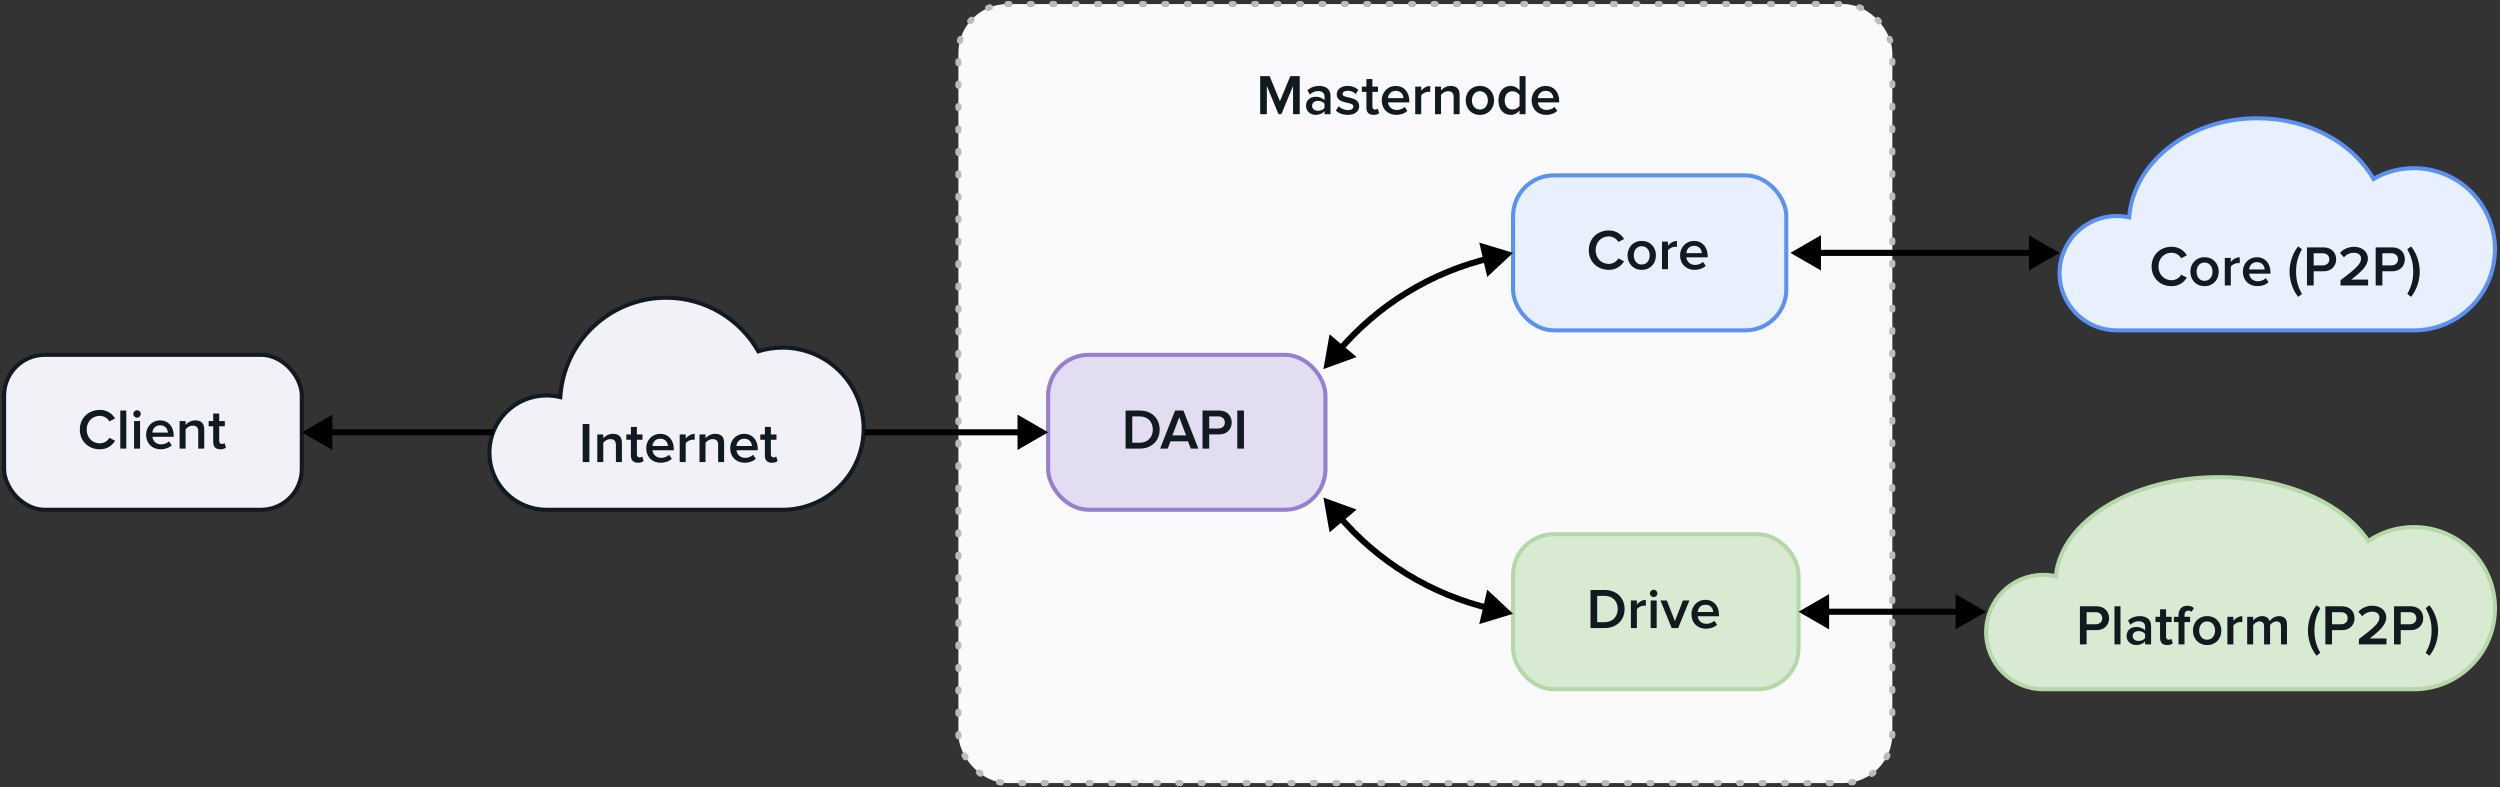 <svg width="613" height="193" viewBox="0 0 613 193" fill="none" xmlns="http://www.w3.org/2000/svg">
<rect x="0" y="0" width="613" height="193" fill="#333333" stroke="none"/>
<rect x="235" y="1" width="229" height="191" rx="12" fill="#FAFAFC" stroke="#BABABF" stroke-width="1.5" stroke-linecap="round" stroke-dasharray="0.5 5"/>
<rect x="1" y="87" width="73" height="38" rx="10" fill="#F1F1F7"/>
<path d="M24.474 110.168C26.364 110.168 27.512 109.188 28.226 108.068L26.826 107.354C26.378 108.138 25.482 108.712 24.474 108.712C22.626 108.712 21.254 107.298 21.254 105.338C21.254 103.378 22.626 101.964 24.474 101.964C25.482 101.964 26.378 102.552 26.826 103.322L28.226 102.608C27.526 101.488 26.364 100.508 24.474 100.508C21.716 100.508 19.574 102.468 19.574 105.338C19.574 108.208 21.716 110.168 24.474 110.168ZM30.965 110V100.662H29.495V110H30.965ZM33.6 102.412C34.104 102.412 34.51 102.006 34.51 101.502C34.51 100.998 34.104 100.592 33.6 100.592C33.11 100.592 32.69 100.998 32.69 101.502C32.69 102.006 33.11 102.412 33.6 102.412ZM34.342 110V103.238H32.872V110H34.342ZM39.371 110.168C40.449 110.168 41.443 109.832 42.115 109.188L41.443 108.222C40.967 108.698 40.183 108.964 39.525 108.964C38.251 108.964 37.481 108.124 37.369 107.102H42.591V106.752C42.591 104.624 41.289 103.07 39.259 103.07C37.257 103.07 35.829 104.652 35.829 106.612C35.829 108.754 37.341 110.168 39.371 110.168ZM41.163 106.066H37.355C37.425 105.24 37.999 104.274 39.259 104.274C40.589 104.274 41.135 105.268 41.163 106.066ZM50.076 110V105.24C50.076 103.854 49.348 103.07 47.892 103.07C46.828 103.07 45.96 103.63 45.512 104.162V103.238H44.042V110H45.512V105.282C45.848 104.82 46.492 104.372 47.248 104.372C48.074 104.372 48.606 104.722 48.606 105.772V110H50.076ZM54.015 110.168C54.701 110.168 55.135 109.986 55.401 109.734L55.051 108.628C54.939 108.754 54.673 108.866 54.393 108.866C53.973 108.866 53.749 108.53 53.749 108.068V104.526H55.121V103.238H53.749V101.39H52.279V103.238H51.159V104.526H52.279V108.432C52.279 109.552 52.881 110.168 54.015 110.168Z" fill="#111921"/>
<rect x="1" y="87" width="73" height="38" rx="10" stroke="#111921"/>
<path fill-rule="evenodd" clip-rule="evenodd" d="M191.882 125C202.863 125 211.765 116.098 211.765 105.118C211.765 94.137 202.863 85.235 191.882 85.235C189.811 85.235 187.813 85.552 185.935 86.14C181.46 78.291 173.015 73 163.333 73C149.522 73 138.227 83.768 137.384 97.367C136.306 97.102 135.179 96.961 134.02 96.961C126.277 96.961 120 103.238 120 110.98C120 118.723 126.277 125 134.02 125C134.105 125 134.19 124.999 134.275 124.998V125L191.882 125Z" fill="#F1F1F7"/>
<path d="M191.882 125V124.5V125ZM185.935 86.14L185.501 86.388L185.701 86.737L186.085 86.617L185.935 86.14ZM137.384 97.367L137.264 97.853L137.846 97.996L137.883 97.398L137.384 97.367ZM134.275 124.998H134.775V124.489L134.266 124.498L134.275 124.998ZM134.275 125H133.775V125.5H134.275L134.275 125ZM191.882 125.5C203.139 125.5 212.265 116.375 212.265 105.118H211.265C211.265 115.822 202.587 124.5 191.882 124.5V125.5ZM212.265 105.118C212.265 93.861 203.139 84.735 191.882 84.735V85.735C202.587 85.735 211.265 94.413 211.265 105.118H212.265ZM191.882 84.735C189.76 84.735 187.712 85.06 185.786 85.663L186.085 86.617C187.915 86.044 189.862 85.735 191.882 85.735V84.735ZM186.37 85.892C181.809 77.894 173.202 72.5 163.333 72.5V73.5C172.828 73.5 181.111 78.689 185.501 86.388L186.37 85.892ZM163.333 72.5C149.257 72.5 137.744 83.475 136.885 97.336L137.883 97.398C138.709 84.061 149.788 73.5 163.333 73.5V72.5ZM137.503 96.882C136.387 96.607 135.22 96.461 134.02 96.461V97.461C135.139 97.461 136.225 97.597 137.264 97.853L137.503 96.882ZM134.02 96.461C126.001 96.461 119.5 102.961 119.5 110.98H120.5C120.5 103.514 126.553 97.461 134.02 97.461V96.461ZM119.5 110.98C119.5 118.999 126.001 125.5 134.02 125.5V124.5C126.553 124.5 120.5 118.447 120.5 110.98H119.5ZM134.02 125.5C134.108 125.5 134.196 125.499 134.283 125.498L134.266 124.498C134.184 124.499 134.102 124.5 134.02 124.5V125.5ZM134.775 125V124.998H133.775V125H134.775ZM191.882 124.5L134.275 124.5L134.275 125.5L191.882 125.5V124.5Z" fill="#111921"/>
<path d="M144.514 113.3V103.962H142.876V113.3H144.514ZM152.491 113.3V108.54C152.491 107.154 151.763 106.37 150.307 106.37C149.243 106.37 148.375 106.93 147.927 107.462V106.538H146.457V113.3H147.927V108.582C148.263 108.12 148.907 107.672 149.663 107.672C150.489 107.672 151.021 108.022 151.021 109.072V113.3H152.491ZM156.431 113.468C157.117 113.468 157.551 113.286 157.817 113.034L157.467 111.928C157.355 112.054 157.089 112.166 156.809 112.166C156.389 112.166 156.165 111.83 156.165 111.368V107.826H157.537V106.538H156.165V104.69H154.695V106.538H153.575V107.826H154.695V111.732C154.695 112.852 155.297 113.468 156.431 113.468ZM161.993 113.468C163.071 113.468 164.065 113.132 164.737 112.488L164.065 111.522C163.589 111.998 162.805 112.264 162.147 112.264C160.873 112.264 160.103 111.424 159.991 110.402H165.213V110.052C165.213 107.924 163.911 106.37 161.881 106.37C159.879 106.37 158.451 107.952 158.451 109.912C158.451 112.054 159.963 113.468 161.993 113.468ZM163.785 109.366H159.977C160.047 108.54 160.621 107.574 161.881 107.574C163.211 107.574 163.757 108.568 163.785 109.366ZM168.134 113.3V108.694C168.428 108.218 169.254 107.798 169.87 107.798C170.052 107.798 170.206 107.812 170.332 107.84V106.384C169.45 106.384 168.638 106.888 168.134 107.532V106.538H166.664V113.3H168.134ZM177.552 113.3V108.54C177.552 107.154 176.824 106.37 175.368 106.37C174.304 106.37 173.436 106.93 172.988 107.462V106.538H171.518V113.3H172.988V108.582C173.324 108.12 173.968 107.672 174.724 107.672C175.55 107.672 176.082 108.022 176.082 109.072V113.3H177.552ZM182.583 113.468C183.661 113.468 184.655 113.132 185.327 112.488L184.655 111.522C184.179 111.998 183.395 112.264 182.737 112.264C181.463 112.264 180.693 111.424 180.581 110.402H185.803V110.052C185.803 107.924 184.501 106.37 182.471 106.37C180.469 106.37 179.041 107.952 179.041 109.912C179.041 112.054 180.553 113.468 182.583 113.468ZM184.375 109.366H180.567C180.637 108.54 181.211 107.574 182.471 107.574C183.801 107.574 184.347 108.568 184.375 109.366ZM189.284 113.468C189.97 113.468 190.404 113.286 190.67 113.034L190.32 111.928C190.208 112.054 189.942 112.166 189.662 112.166C189.242 112.166 189.018 111.83 189.018 111.368V107.826H190.39V106.538H189.018V104.69H187.548V106.538H186.428V107.826H187.548V111.732C187.548 112.852 188.15 113.468 189.284 113.468Z" fill="#111921"/>
<path fill-rule="evenodd" clip-rule="evenodd" d="M592 81C602.927 80.936 611.765 72.059 611.765 61.118C611.765 50.137 602.863 41.235 591.882 41.235C588.276 41.235 584.894 42.195 581.978 43.874C576.927 35.081 566.074 29 553.5 29C536.798 29 523.132 39.729 522.067 53.293C521.086 53.075 520.066 52.961 519.02 52.961C511.277 52.961 505 59.238 505 66.98C505 74.723 511.277 81 519.02 81C519.034 81 519.049 81 519.064 81H553.5H591.821C591.842 81 591.862 81 591.882 81C591.903 81 591.923 81 591.943 81H592V81Z" fill="#E9F0FD"/>
<path d="M592 81L591.997 80.5L591.5 80.503V81H592ZM581.978 43.874L581.545 44.123L581.794 44.557L582.228 44.307L581.978 43.874ZM522.067 53.293L521.959 53.781L522.52 53.906L522.565 53.332L522.067 53.293ZM519.064 81V80.5L519.062 80.5L519.064 81ZM591.821 81L591.823 80.5H591.821V81ZM591.943 81V80.5L591.942 80.5L591.943 81ZM592 81V81.5H592.5V81H592ZM592.003 81.5C603.204 81.435 612.265 72.334 612.265 61.118H611.265C611.265 71.784 602.649 80.438 591.997 80.5L592.003 81.5ZM612.265 61.118C612.265 49.861 603.139 40.735 591.882 40.735V41.735C602.587 41.735 611.265 50.413 611.265 61.118H612.265ZM591.882 40.735C588.186 40.735 584.719 41.72 581.729 43.441L582.228 44.307C585.07 42.671 588.366 41.735 591.882 41.735V40.735ZM582.412 43.625C577.258 34.654 566.225 28.5 553.5 28.5V29.5C565.923 29.5 576.596 35.508 581.545 44.123L582.412 43.625ZM553.5 28.5C536.619 28.5 522.66 39.356 521.568 53.254L522.565 53.332C523.604 40.103 536.977 29.5 553.5 29.5V28.5ZM522.175 52.805C521.159 52.58 520.103 52.461 519.02 52.461V53.461C520.029 53.461 521.013 53.572 521.959 53.781L522.175 52.805ZM519.02 52.461C511.001 52.461 504.5 58.962 504.5 66.98H505.5C505.5 59.514 511.553 53.461 519.02 53.461V52.461ZM504.5 66.98C504.5 74.999 511.001 81.5 519.02 81.5V80.5C511.553 80.5 505.5 74.447 505.5 66.98H504.5ZM519.02 81.5C519.035 81.5 519.05 81.5 519.066 81.5L519.062 80.5C519.048 80.5 519.034 80.5 519.02 80.5V81.5ZM553.5 80.5H519.064V81.5H553.5V80.5ZM591.821 80.5H553.5V81.5H591.821V80.5ZM591.82 81.5C591.841 81.5 591.862 81.5 591.882 81.5V80.5C591.863 80.5 591.843 80.5 591.823 80.5L591.82 81.5ZM591.882 81.5C591.903 81.5 591.924 81.5 591.945 81.5L591.942 80.5C591.922 80.5 591.902 80.5 591.882 80.5V81.5ZM592 80.5H591.943V81.5H592V80.5ZM591.5 81V81H592.5V81H591.5Z" fill="#5B91F5"/>
<path d="M532.474 70.168C534.364 70.168 535.512 69.188 536.226 68.068L534.826 67.354C534.378 68.138 533.482 68.712 532.474 68.712C530.626 68.712 529.254 67.298 529.254 65.338C529.254 63.378 530.626 61.964 532.474 61.964C533.482 61.964 534.378 62.552 534.826 63.322L536.226 62.608C535.526 61.488 534.364 60.508 532.474 60.508C529.716 60.508 527.574 62.468 527.574 65.338C527.574 68.208 529.716 70.168 532.474 70.168ZM540.547 70.168C542.717 70.168 544.033 68.558 544.033 66.612C544.033 64.68 542.717 63.07 540.547 63.07C538.405 63.07 537.075 64.68 537.075 66.612C537.075 68.558 538.405 70.168 540.547 70.168ZM540.547 68.866C539.301 68.866 538.601 67.816 538.601 66.612C538.601 65.422 539.301 64.372 540.547 64.372C541.807 64.372 542.507 65.422 542.507 66.612C542.507 67.816 541.807 68.866 540.547 68.866ZM546.99 70V65.394C547.284 64.918 548.11 64.498 548.726 64.498C548.908 64.498 549.062 64.512 549.188 64.54V63.084C548.306 63.084 547.494 63.588 546.99 64.232V63.238H545.52V70H546.99ZM553.496 70.168C554.574 70.168 555.568 69.832 556.24 69.188L555.568 68.222C555.092 68.698 554.308 68.964 553.65 68.964C552.376 68.964 551.606 68.124 551.494 67.102H556.716V66.752C556.716 64.624 555.414 63.07 553.384 63.07C551.382 63.07 549.954 64.652 549.954 66.612C549.954 68.754 551.466 70.168 553.496 70.168ZM555.288 66.066H551.48C551.55 65.24 552.124 64.274 553.384 64.274C554.714 64.274 555.26 65.268 555.288 66.066ZM564.423 72.086C563.499 70.364 562.995 68.796 562.995 66.598C562.995 64.4 563.499 62.832 564.423 61.096L563.513 60.41C562.197 62.034 561.399 64.344 561.399 66.598C561.399 68.852 562.197 71.176 563.513 72.786L564.423 72.086ZM567.312 70V66.514H569.776C571.722 66.514 572.828 65.17 572.828 63.588C572.828 62.006 571.736 60.662 569.776 60.662H565.674V70H567.312ZM569.552 65.072H567.312V62.104H569.552C570.476 62.104 571.148 62.692 571.148 63.588C571.148 64.484 570.476 65.072 569.552 65.072ZM580.659 70V68.558H576.515C579.021 66.668 580.603 65.128 580.603 63.406C580.603 61.544 579.021 60.522 577.215 60.522C575.913 60.522 574.597 61.026 573.771 62.02L574.723 63.098C575.311 62.426 576.151 61.978 577.243 61.978C578.097 61.978 578.937 62.426 578.937 63.406C578.937 64.75 577.523 65.968 573.897 68.712V70H580.659ZM584.155 70V66.514H586.619C588.565 66.514 589.671 65.17 589.671 63.588C589.671 62.006 588.579 60.662 586.619 60.662H582.517V70H584.155ZM586.395 65.072H584.155V62.104H586.395C587.319 62.104 587.991 62.692 587.991 63.588C587.991 64.484 587.319 65.072 586.395 65.072ZM591.189 72.786C592.519 71.176 593.317 68.852 593.317 66.598C593.317 64.344 592.519 62.034 591.189 60.41L590.279 61.096C591.217 62.832 591.721 64.4 591.721 66.598C591.721 68.796 591.217 70.364 590.279 72.086L591.189 72.786Z" fill="#111921"/>
<path fill-rule="evenodd" clip-rule="evenodd" d="M591 168.981C591.293 168.994 591.587 169 591.882 169C602.863 169 611.765 160.098 611.765 149.118C611.765 138.137 602.863 129.235 591.882 129.235C587.743 129.235 583.898 130.501 580.715 132.665C574.566 123.448 560.441 117 544 117C522.789 117 505.434 127.731 504.084 141.297C503.098 141.077 502.072 140.961 501.02 140.961C493.277 140.961 487 147.238 487 154.98C487 162.723 493.277 169 501.02 169C501.034 169 501.049 169 501.064 169H544H591V168.981Z" fill="#D9EAD3"/>
<path d="M591 168.981L591.022 168.481L590.5 168.459V168.981H591ZM580.715 132.665L580.299 132.943L580.579 133.362L580.997 133.079L580.715 132.665ZM504.084 141.297L503.976 141.785L504.526 141.908L504.582 141.346L504.084 141.297ZM501.064 169V168.5L501.062 168.5L501.064 169ZM591 169V169.5H591.5V169H591ZM590.978 169.48C591.278 169.493 591.579 169.5 591.882 169.5V168.5C591.594 168.5 591.307 168.494 591.022 168.481L590.978 169.48ZM591.882 169.5C603.139 169.5 612.265 160.375 612.265 149.118H611.265C611.265 159.822 602.587 168.5 591.882 168.5V169.5ZM612.265 149.118C612.265 137.861 603.139 128.735 591.882 128.735V129.735C602.587 129.735 611.265 138.413 611.265 149.118H612.265ZM591.882 128.735C587.639 128.735 583.698 130.032 580.434 132.252L580.997 133.079C584.099 130.969 587.846 129.735 591.882 129.735V128.735ZM581.131 132.388C574.858 122.984 560.543 116.5 544 116.5V117.5C560.34 117.5 574.274 123.911 580.299 132.943L581.131 132.388ZM544 116.5C533.315 116.5 523.581 119.202 516.333 123.635C509.092 128.064 504.282 134.258 503.587 141.247L504.582 141.346C505.236 134.771 509.779 128.816 516.855 124.488C523.925 120.163 533.474 117.5 544 117.5V116.5ZM504.193 140.809C503.171 140.581 502.109 140.461 501.02 140.461V141.461C502.036 141.461 503.025 141.573 503.976 141.785L504.193 140.809ZM501.02 140.461C493.001 140.461 486.5 146.961 486.5 154.98H487.5C487.5 147.514 493.553 141.461 501.02 141.461V140.461ZM486.5 154.98C486.5 162.999 493.001 169.5 501.02 169.5V168.5C493.553 168.5 487.5 162.447 487.5 154.98H486.5ZM501.02 169.5C501.035 169.5 501.05 169.5 501.066 169.5L501.062 168.5C501.048 168.5 501.034 168.5 501.02 168.5V169.5ZM544 168.5H501.064V169.5H544V168.5ZM591 168.5H544V169.5H591V168.5ZM590.5 168.981V169H591.5V168.981H590.5Z" fill="#B6D7A8"/>
<path d="M511.632 158V154.514H514.096C516.042 154.514 517.148 153.17 517.148 151.588C517.148 150.006 516.056 148.662 514.096 148.662H509.994V158H511.632ZM513.872 153.072H511.632V150.104H513.872C514.796 150.104 515.468 150.692 515.468 151.588C515.468 152.484 514.796 153.072 513.872 153.072ZM519.94 158V148.662H518.47V158H519.94ZM527.447 158V153.52C527.447 151.7 526.131 151.07 524.633 151.07C523.555 151.07 522.575 151.42 521.791 152.162L522.393 153.184C522.981 152.61 523.639 152.33 524.395 152.33C525.333 152.33 525.977 152.806 525.977 153.59V154.598C525.487 154.024 524.703 153.73 523.793 153.73C522.687 153.73 521.441 154.374 521.441 155.928C521.441 157.426 522.687 158.168 523.793 158.168C524.689 158.168 525.473 157.846 525.977 157.272V158H527.447ZM524.367 157.16C523.541 157.16 522.925 156.684 522.925 155.956C522.925 155.214 523.541 154.738 524.367 154.738C525.011 154.738 525.641 154.976 525.977 155.438V156.46C525.641 156.922 525.011 157.16 524.367 157.16ZM531.382 158.168C532.068 158.168 532.502 157.986 532.768 157.734L532.418 156.628C532.306 156.754 532.04 156.866 531.76 156.866C531.34 156.866 531.116 156.53 531.116 156.068V152.526H532.488V151.238H531.116V149.39H529.646V151.238H528.526V152.526H529.646V156.432C529.646 157.552 530.248 158.168 531.382 158.168ZM535.643 158V152.526H537.015V151.238H535.643V150.86C535.643 150.104 536.007 149.726 536.581 149.726C536.917 149.726 537.169 149.838 537.365 150.02L537.939 149.11C537.519 148.676 536.917 148.522 536.315 148.522C535.027 148.522 534.173 149.39 534.173 150.86V151.238H533.053V152.526H534.173V158H535.643ZM541.182 158.168C543.352 158.168 544.668 156.558 544.668 154.612C544.668 152.68 543.352 151.07 541.182 151.07C539.04 151.07 537.71 152.68 537.71 154.612C537.71 156.558 539.04 158.168 541.182 158.168ZM541.182 156.866C539.936 156.866 539.236 155.816 539.236 154.612C539.236 153.422 539.936 152.372 541.182 152.372C542.442 152.372 543.142 153.422 543.142 154.612C543.142 155.816 542.442 156.866 541.182 156.866ZM547.625 158V153.394C547.919 152.918 548.745 152.498 549.361 152.498C549.543 152.498 549.697 152.512 549.823 152.54V151.084C548.941 151.084 548.129 151.588 547.625 152.232V151.238H546.155V158H547.625ZM560.767 158V153.114C560.767 151.742 560.067 151.07 558.821 151.07C557.813 151.07 556.917 151.7 556.525 152.316C556.301 151.574 555.685 151.07 554.677 151.07C553.655 151.07 552.759 151.742 552.479 152.162V151.238H551.009V158H552.479V153.282C552.787 152.834 553.389 152.372 554.033 152.372C554.831 152.372 555.153 152.862 555.153 153.59V158H556.623V153.268C556.917 152.834 557.533 152.372 558.191 152.372C558.975 152.372 559.297 152.862 559.297 153.59V158H560.767ZM568.926 160.086C568.002 158.364 567.498 156.796 567.498 154.598C567.498 152.4 568.002 150.832 568.926 149.096L568.016 148.41C566.7 150.034 565.902 152.344 565.902 154.598C565.902 156.852 566.7 159.176 568.016 160.786L568.926 160.086ZM571.816 158V154.514H574.28C576.226 154.514 577.332 153.17 577.332 151.588C577.332 150.006 576.24 148.662 574.28 148.662H570.178V158H571.816ZM574.056 153.072H571.816V150.104H574.056C574.98 150.104 575.652 150.692 575.652 151.588C575.652 152.484 574.98 153.072 574.056 153.072ZM585.163 158V156.558H581.019C583.525 154.668 585.107 153.128 585.107 151.406C585.107 149.544 583.525 148.522 581.719 148.522C580.417 148.522 579.101 149.026 578.275 150.02L579.227 151.098C579.815 150.426 580.655 149.978 581.747 149.978C582.601 149.978 583.441 150.426 583.441 151.406C583.441 152.75 582.027 153.968 578.401 156.712V158H585.163ZM588.659 158V154.514H591.123C593.069 154.514 594.175 153.17 594.175 151.588C594.175 150.006 593.083 148.662 591.123 148.662H587.021V158H588.659ZM590.899 153.072H588.659V150.104H590.899C591.823 150.104 592.495 150.692 592.495 151.588C592.495 152.484 591.823 153.072 590.899 153.072ZM595.693 160.786C597.023 159.176 597.821 156.852 597.821 154.598C597.821 152.344 597.023 150.034 595.693 148.41L594.783 149.096C595.721 150.832 596.225 152.4 596.225 154.598C596.225 156.796 595.721 158.364 594.783 160.086L595.693 160.786Z" fill="#111921"/>
<rect x="257" y="87" width="68" height="38" rx="10" fill="#E3DDF2"/>
<path d="M279.466 110C282.378 110 284.352 108.082 284.352 105.338C284.352 102.594 282.378 100.662 279.466 100.662H275.994V110H279.466ZM279.466 108.558H277.632V102.104H279.466C281.552 102.104 282.672 103.532 282.672 105.338C282.672 107.102 281.496 108.558 279.466 108.558ZM293.841 110L290.173 100.662H288.129L284.461 110H286.323L287.009 108.208H291.293L291.979 110H293.841ZM290.831 106.766H287.471L289.151 102.314L290.831 106.766ZM296.499 110V106.514H298.963C300.909 106.514 302.015 105.17 302.015 103.588C302.015 102.006 300.923 100.662 298.963 100.662H294.861V110H296.499ZM298.739 105.072H296.499V102.104H298.739C299.663 102.104 300.335 102.692 300.335 103.588C300.335 104.484 299.663 105.072 298.739 105.072ZM305.017 110V100.662H303.379V110H305.017Z" fill="#111921"/>
<rect x="257" y="87" width="68" height="38" rx="10" stroke="#957FCE"/>
<path d="M318.696 28V18.662H316.386L313.838 24.808L311.304 18.662H308.994V28H310.632V21.07L313.488 28H314.188L317.058 21.07V28H318.696ZM326.241 28V23.52C326.241 21.7 324.925 21.07 323.427 21.07C322.349 21.07 321.369 21.42 320.585 22.162L321.187 23.184C321.775 22.61 322.433 22.33 323.189 22.33C324.127 22.33 324.771 22.806 324.771 23.59V24.598C324.281 24.024 323.497 23.73 322.587 23.73C321.481 23.73 320.235 24.374 320.235 25.928C320.235 27.426 321.481 28.168 322.587 28.168C323.483 28.168 324.267 27.846 324.771 27.272V28H326.241ZM323.161 27.16C322.335 27.16 321.719 26.684 321.719 25.956C321.719 25.214 322.335 24.738 323.161 24.738C323.805 24.738 324.435 24.976 324.771 25.438V26.46C324.435 26.922 323.805 27.16 323.161 27.16ZM330.457 28.168C332.277 28.168 333.271 27.258 333.271 26.068C333.271 23.38 329.183 24.276 329.183 23.072C329.183 22.596 329.673 22.246 330.443 22.246C331.283 22.246 332.039 22.596 332.445 23.058L333.061 22.022C332.445 21.476 331.577 21.07 330.429 21.07C328.721 21.07 327.769 22.022 327.769 23.128C327.769 25.718 331.857 24.766 331.857 26.096C331.857 26.628 331.409 27.006 330.527 27.006C329.645 27.006 328.707 26.544 328.231 26.054L327.559 27.118C328.259 27.804 329.309 28.168 330.457 28.168ZM336.781 28.168C337.467 28.168 337.901 27.986 338.167 27.734L337.817 26.628C337.705 26.754 337.439 26.866 337.159 26.866C336.739 26.866 336.515 26.53 336.515 26.068V22.526H337.887V21.238H336.515V19.39H335.045V21.238H333.925V22.526H335.045V26.432C335.045 27.552 335.647 28.168 336.781 28.168ZM342.344 28.168C343.422 28.168 344.416 27.832 345.088 27.188L344.416 26.222C343.94 26.698 343.156 26.964 342.498 26.964C341.224 26.964 340.454 26.124 340.342 25.102H345.564V24.752C345.564 22.624 344.262 21.07 342.232 21.07C340.23 21.07 338.802 22.652 338.802 24.612C338.802 26.754 340.314 28.168 342.344 28.168ZM344.136 24.066H340.328C340.398 23.24 340.972 22.274 342.232 22.274C343.562 22.274 344.108 23.268 344.136 24.066ZM348.485 28V23.394C348.779 22.918 349.605 22.498 350.221 22.498C350.403 22.498 350.557 22.512 350.683 22.54V21.084C349.801 21.084 348.989 21.588 348.485 22.232V21.238H347.015V28H348.485ZM357.902 28V23.24C357.902 21.854 357.174 21.07 355.718 21.07C354.654 21.07 353.786 21.63 353.338 22.162V21.238H351.868V28H353.338V23.282C353.674 22.82 354.318 22.372 355.074 22.372C355.9 22.372 356.432 22.722 356.432 23.772V28H357.902ZM362.863 28.168C365.033 28.168 366.349 26.558 366.349 24.612C366.349 22.68 365.033 21.07 362.863 21.07C360.721 21.07 359.391 22.68 359.391 24.612C359.391 26.558 360.721 28.168 362.863 28.168ZM362.863 26.866C361.617 26.866 360.917 25.816 360.917 24.612C360.917 23.422 361.617 22.372 362.863 22.372C364.123 22.372 364.823 23.422 364.823 24.612C364.823 25.816 364.123 26.866 362.863 26.866ZM374.067 28V18.662H372.597V22.176C372.051 21.462 371.267 21.07 370.427 21.07C368.677 21.07 367.417 22.442 367.417 24.626C367.417 26.852 368.691 28.168 370.427 28.168C371.295 28.168 372.079 27.748 372.597 27.076V28H374.067ZM370.847 26.866C369.685 26.866 368.943 25.928 368.943 24.626C368.943 23.31 369.685 22.372 370.847 22.372C371.547 22.372 372.261 22.778 372.597 23.282V25.97C372.261 26.474 371.547 26.866 370.847 26.866ZM379.094 28.168C380.172 28.168 381.166 27.832 381.838 27.188L381.166 26.222C380.69 26.698 379.906 26.964 379.248 26.964C377.974 26.964 377.204 26.124 377.092 25.102H382.314V24.752C382.314 22.624 381.012 21.07 378.982 21.07C376.98 21.07 375.552 22.652 375.552 24.612C375.552 26.754 377.064 28.168 379.094 28.168ZM380.886 24.066H377.078C377.148 23.24 377.722 22.274 378.982 22.274C380.312 22.274 380.858 23.268 380.886 24.066Z" fill="#111921"/>
<rect x="371" y="43" width="67" height="38" rx="10" fill="#E9F0FD"/>
<path d="M394.474 66.168C396.364 66.168 397.512 65.188 398.226 64.068L396.826 63.354C396.378 64.138 395.482 64.712 394.474 64.712C392.626 64.712 391.254 63.298 391.254 61.338C391.254 59.378 392.626 57.964 394.474 57.964C395.482 57.964 396.378 58.552 396.826 59.322L398.226 58.608C397.526 57.488 396.364 56.508 394.474 56.508C391.716 56.508 389.574 58.468 389.574 61.338C389.574 64.208 391.716 66.168 394.474 66.168ZM402.547 66.168C404.717 66.168 406.033 64.558 406.033 62.612C406.033 60.68 404.717 59.07 402.547 59.07C400.405 59.07 399.075 60.68 399.075 62.612C399.075 64.558 400.405 66.168 402.547 66.168ZM402.547 64.866C401.301 64.866 400.601 63.816 400.601 62.612C400.601 61.422 401.301 60.372 402.547 60.372C403.807 60.372 404.507 61.422 404.507 62.612C404.507 63.816 403.807 64.866 402.547 64.866ZM408.99 66V61.394C409.284 60.918 410.11 60.498 410.726 60.498C410.908 60.498 411.062 60.512 411.188 60.54V59.084C410.306 59.084 409.494 59.588 408.99 60.232V59.238H407.52V66H408.99ZM415.496 66.168C416.574 66.168 417.568 65.832 418.24 65.188L417.568 64.222C417.092 64.698 416.308 64.964 415.65 64.964C414.376 64.964 413.606 64.124 413.494 63.102H418.716V62.752C418.716 60.624 417.414 59.07 415.384 59.07C413.382 59.07 411.954 60.652 411.954 62.612C411.954 64.754 413.466 66.168 415.496 66.168ZM417.288 62.066H413.48C413.55 61.24 414.124 60.274 415.384 60.274C416.714 60.274 417.26 61.268 417.288 62.066Z" fill="#111921"/>
<rect x="371" y="43" width="67" height="38" rx="10" stroke="#5B91F5"/>
<rect x="371" y="131" width="70" height="38" rx="10" fill="#D9EAD3"/>
<path d="M393.466 154C396.378 154 398.352 152.082 398.352 149.338C398.352 146.594 396.378 144.662 393.466 144.662H389.994V154H393.466ZM393.466 152.558H391.632V146.104H393.466C395.552 146.104 396.672 147.532 396.672 149.338C396.672 151.102 395.496 152.558 393.466 152.558ZM401.361 154V149.394C401.655 148.918 402.481 148.498 403.097 148.498C403.279 148.498 403.433 148.512 403.559 148.54V147.084C402.677 147.084 401.865 147.588 401.361 148.232V147.238H399.891V154H401.361ZM405.473 146.412C405.977 146.412 406.383 146.006 406.383 145.502C406.383 144.998 405.977 144.592 405.473 144.592C404.983 144.592 404.563 144.998 404.563 145.502C404.563 146.006 404.983 146.412 405.473 146.412ZM406.215 154V147.238H404.745V154H406.215ZM411.482 154L414.24 147.238H412.658L410.684 152.306L408.71 147.238H407.142L409.9 154H411.482ZM418.285 154.168C419.363 154.168 420.357 153.832 421.029 153.188L420.357 152.222C419.881 152.698 419.097 152.964 418.439 152.964C417.165 152.964 416.395 152.124 416.283 151.102H421.505V150.752C421.505 148.624 420.203 147.07 418.173 147.07C416.171 147.07 414.743 148.652 414.743 150.612C414.743 152.754 416.255 154.168 418.285 154.168ZM420.077 150.066H416.269C416.339 149.24 416.913 148.274 418.173 148.274C419.503 148.274 420.049 149.268 420.077 150.066Z" fill="#111921"/>
<rect x="371" y="131" width="70" height="38" rx="10" stroke="#B6D7A8"/>
<path d="M74 106L81.5 110.33V101.67L74 106ZM121 105.25H80.75V106.75H121V105.25Z" fill="black"/>
<path d="M257 106L249.5 101.67V110.33L257 106ZM212 106.75H250.25V105.25H212V106.75Z" fill="black"/>
<path d="M441 150L448.5 154.33V145.67L441 150ZM487 150L479.5 145.67V154.33L487 150ZM447.75 150.75H480.25V149.25H447.75V150.75Z" fill="black"/>
<path d="M324.5 90.5L326.013 81.973L332.641 87.547L324.5 90.5ZM371 62L364.673 67.914L362.715 59.478L371 62ZM365.729 63.224L365.899 63.954L365.729 63.224ZM327.409 85.876C337.261 74.159 350.648 65.955 365.559 62.493L365.899 63.954C351.303 67.343 338.2 75.373 328.557 86.841L327.409 85.876Z" fill="black"/>
<path d="M324.5 122L326.013 130.527L332.641 124.953L324.5 122ZM371 150.5L364.673 144.586L362.715 153.022L371 150.5ZM365.729 149.276L365.899 148.546L365.729 149.276ZM327.409 126.624C337.261 138.341 350.648 146.545 365.559 150.007L365.899 148.546C351.303 145.158 338.2 137.127 328.557 125.659L327.409 126.624Z" fill="black"/>
<path d="M439 62L446.5 66.33V57.67L439 62ZM505 62L497.5 57.67V66.33L505 62ZM445.75 62.75L498.25 62.75V61.25L445.75 61.25V62.75Z" fill="black"/>
</svg>
